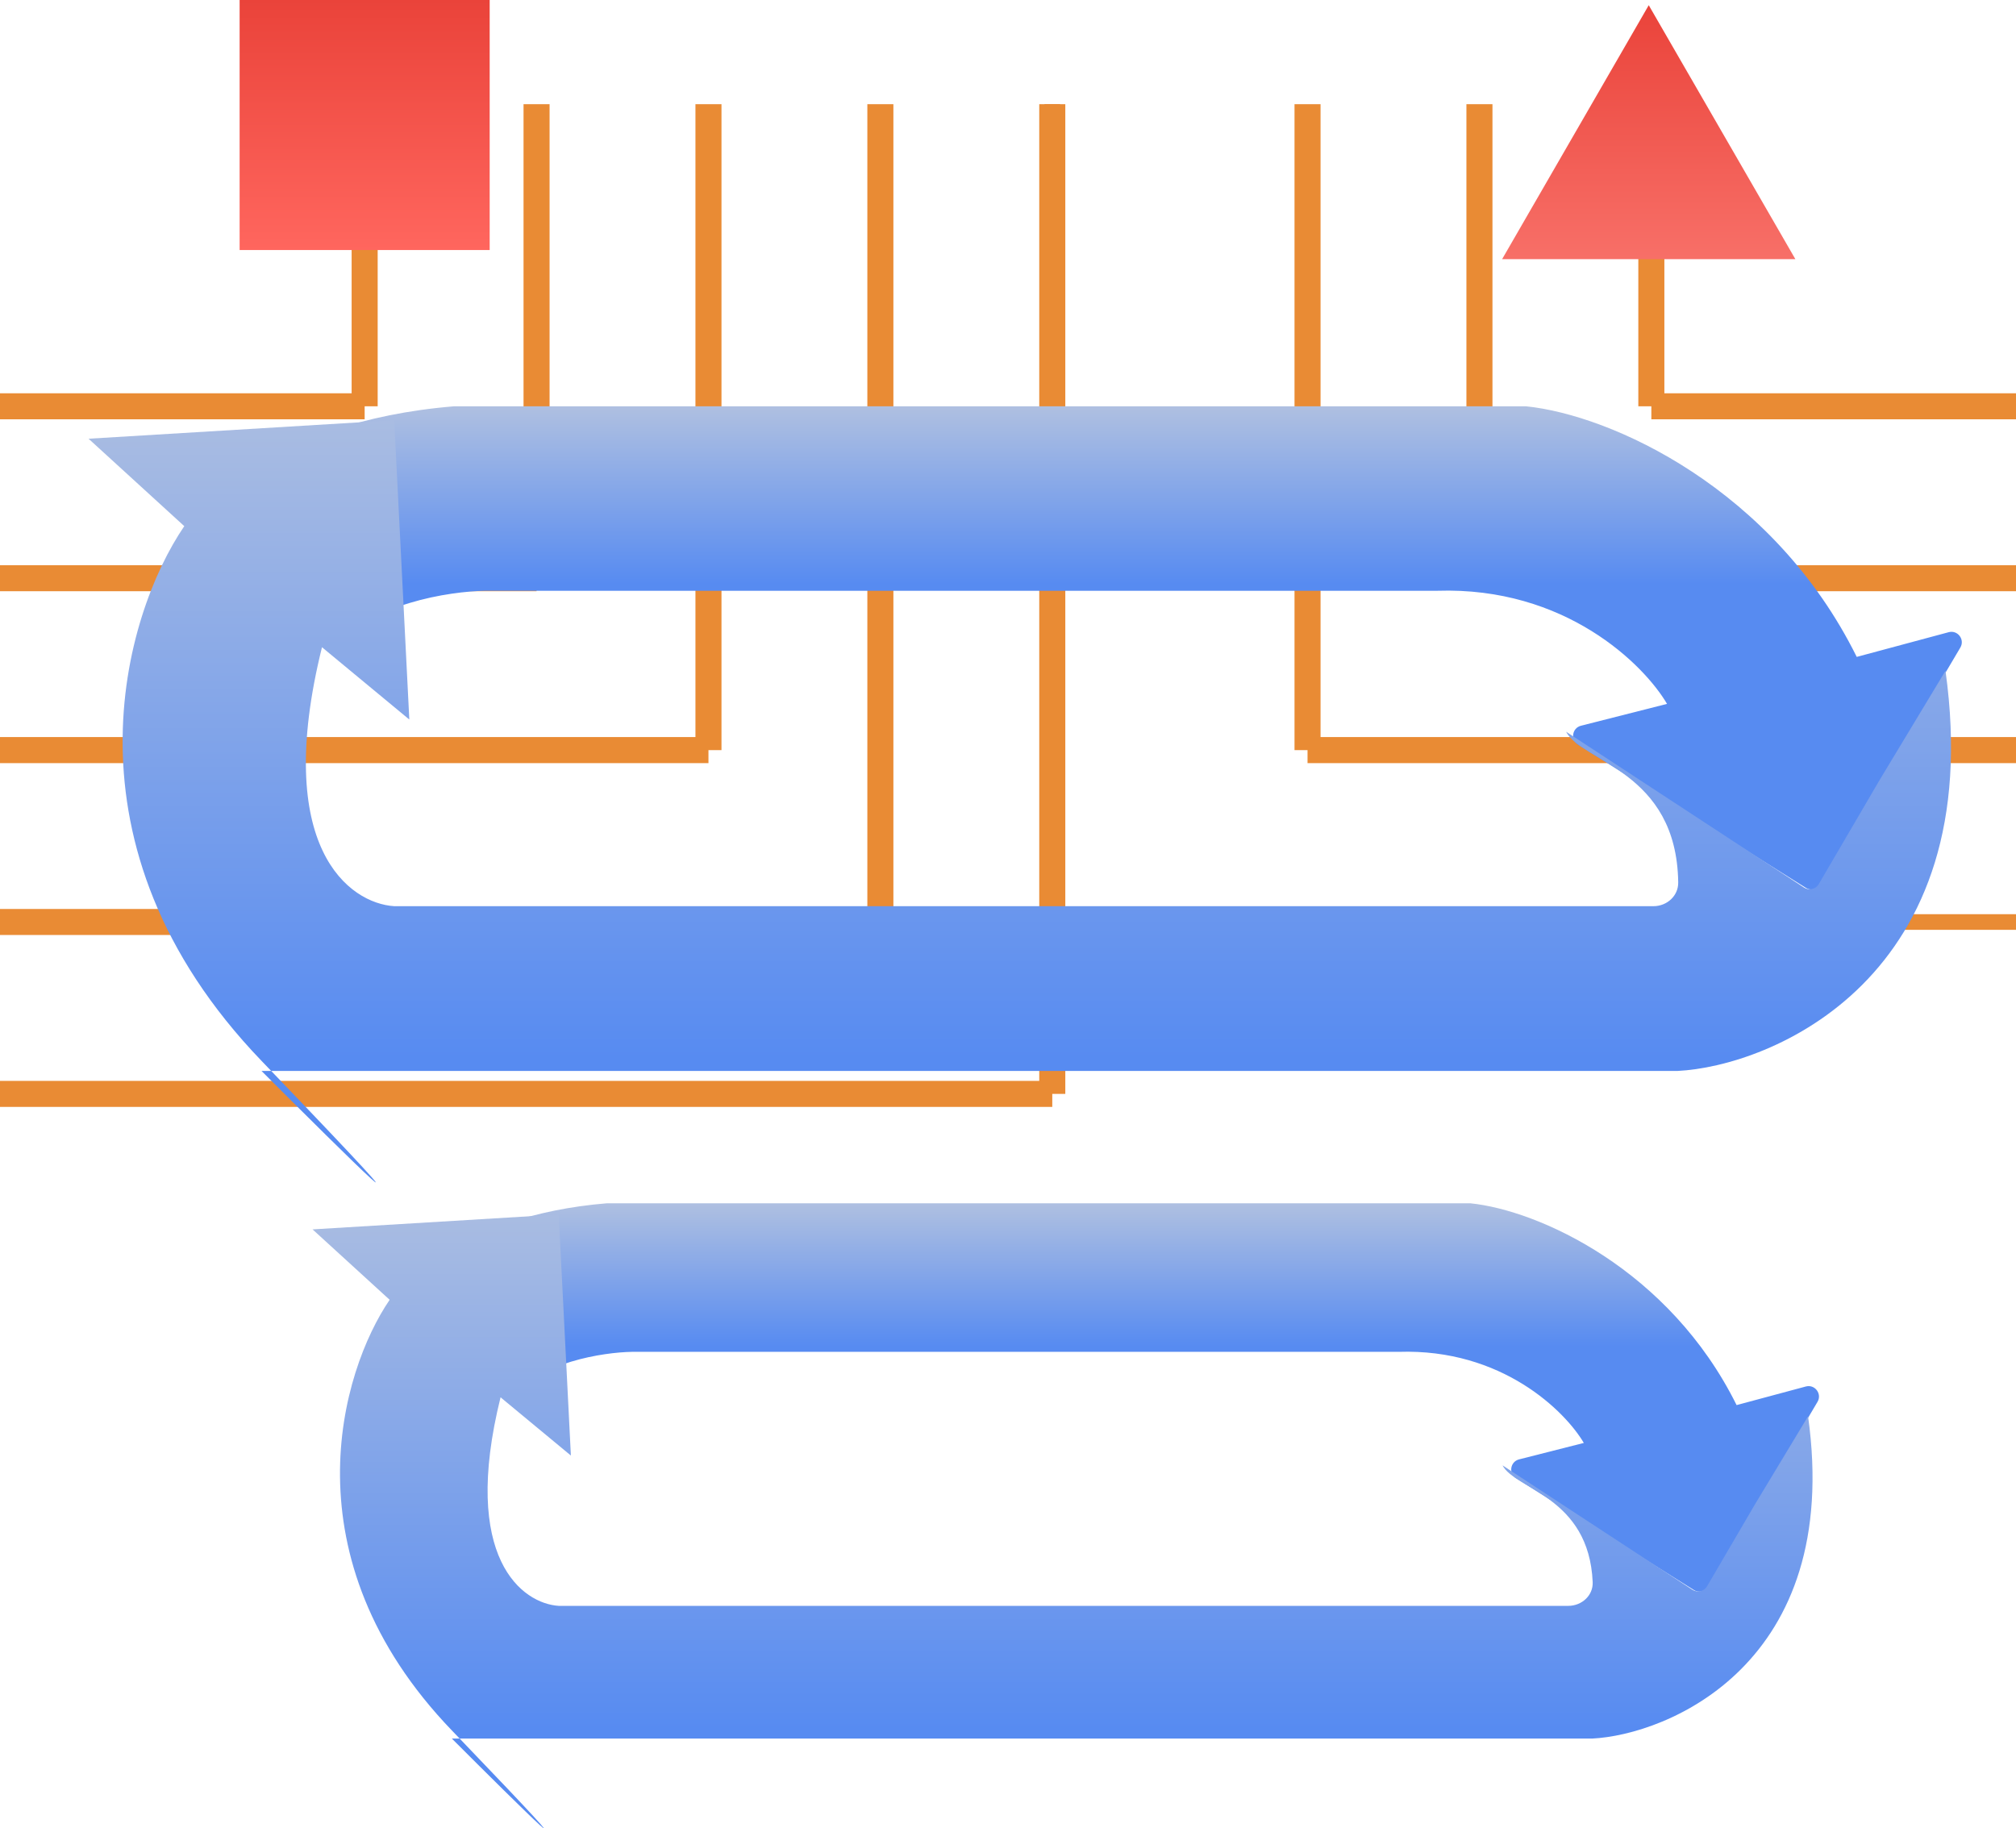 <svg width="387" height="351" viewBox="0 0 387 351" fill="none" xmlns="http://www.w3.org/2000/svg">
<path d="M103 20V111M103 111C62.776 111 40.224 111 0 111H103Z" stroke="#E98B34" stroke-width="5"/>
<path d="M136 20V144M136 144C82.889 144 53.111 144 0 144H68H136Z" stroke="#E98B34" stroke-width="5"/>
<path d="M169 20V177M169 177C103.001 177 65.999 177 0 177H84.5H169Z" stroke="#E98B34" stroke-width="5"/>
<path d="M202 20V210M202 210C123.114 210 78.886 210 0 210H101H202Z" stroke="#E98B34" stroke-width="5"/>
<path d="M70 20V78M70 78C42.663 78 27.337 78 0 78H70Z" stroke="#E98B34" stroke-width="5"/>
<path d="M202 20L202 177M202 177C274.247 177 314.753 177 387 177H294.5L202 177Z" stroke="#E98B34" stroke-width="3"/>
<path d="M251 20L251 144M251 144C304.111 144 333.889 144 387 144H319H251Z" stroke="#E98B34" stroke-width="5"/>
<path d="M284 20V111M284 111C324.224 111 346.776 111 387 111L284 111Z" stroke="#E98B34" stroke-width="5"/>
<path d="M317 20V78M317 78C344.337 78 359.663 78 387 78H317Z" stroke="#E98B34" stroke-width="5"/>
<path d="M32.368 106.731L64.44 124.437C70.854 115.885 86.266 113.524 93.171 113.413H275.913C300.501 112.611 315.557 127.555 320.012 135.128L303.488 139.324C301.784 139.757 301.427 142.021 302.916 142.956L346.668 170.449C347.622 171.048 348.881 170.742 349.454 169.773L376.316 124.315C377.227 122.772 375.806 120.901 374.075 121.366L356.427 126.108C340.391 93.769 309.321 79.67 292.951 78H87.157C51.611 80.94 35.82 98.379 32.368 106.731Z" fill="url(#paint0_linear_480_466)"/>
<path d="M78.574 138.132L61.81 124.251C52.268 162.73 67.076 173.426 75.672 173.964H317.409C319.992 173.964 322.193 171.993 322.157 169.41C321.864 147.958 303.657 146.325 300.635 140.473L346.314 170.39C347.271 171.017 348.558 170.714 349.136 169.726L360.769 149.827L373.464 128.78C381.717 187.918 339.806 204.738 321.968 205.599H52.066C89.181 244.252 66.488 221.904 50.205 205.599H52.066C51.461 204.969 50.841 204.324 50.205 203.662C10.488 162.343 23.77 118.011 35.376 101.009L17 84.224L75.672 80.673L78.574 138.132Z" fill="url(#paint1_linear_480_466)"/>
<path d="M72.377 254.139L98.207 268.399C103.372 261.511 115.785 259.61 121.346 259.52H268.52C288.323 258.874 300.449 270.91 304.036 277.009L291.609 280.165C289.905 280.598 289.548 282.861 291.037 283.797L325.166 305.243C326.119 305.842 327.379 305.536 327.952 304.567L348.896 269.122C349.808 267.579 348.386 265.708 346.655 266.173L333.364 269.744C320.449 243.7 295.426 232.345 282.242 231H116.503C87.875 233.368 75.157 247.413 72.377 254.139Z" fill="url(#paint2_linear_480_466)"/>
<path d="M109.59 279.429L96.089 268.249C88.404 299.239 100.33 307.853 107.253 308.286H301.053C303.636 308.286 305.852 306.3 305.738 303.719C305.014 287.295 290.822 285.943 288.431 281.314L324.876 305.183C325.834 305.81 327.121 305.508 327.699 304.52L336.861 288.847L347.085 271.897C353.732 319.525 319.978 333.071 305.612 333.764H88.241C118.132 364.894 99.856 346.896 86.742 333.764H88.241C87.754 333.257 87.255 332.737 86.742 332.204C54.755 298.927 65.452 263.223 74.799 249.531L60 236.012L107.253 233.152L109.59 279.429Z" fill="url(#paint3_linear_480_466)"/>
<path d="M316.5 1L344.646 49.75H288.354L316.5 1Z" fill="url(#paint4_linear_480_466)"/>
<rect x="46" width="48" height="48" fill="url(#paint5_linear_480_466)"/>
<defs>
<linearGradient id="paint0_linear_480_466" x1="205.422" y1="112.076" x2="205.422" y2="61.63" gradientUnits="userSpaceOnUse">
<stop stop-color="#578BF1"/>
<stop offset="1" stop-color="#D9D9D9"/>
</linearGradient>
<linearGradient id="paint1_linear_480_466" x1="196.067" y1="203.28" x2="196.067" y2="8.845" gradientUnits="userSpaceOnUse">
<stop stop-color="#578BF1"/>
<stop offset="1" stop-color="#D9D9D9"/>
</linearGradient>
<linearGradient id="paint2_linear_480_466" x1="211.749" y1="258.444" x2="211.749" y2="217.816" gradientUnits="userSpaceOnUse">
<stop stop-color="#578BF1"/>
<stop offset="1" stop-color="#D9D9D9"/>
</linearGradient>
<linearGradient id="paint3_linear_480_466" x1="204.215" y1="331.897" x2="204.215" y2="175.305" gradientUnits="userSpaceOnUse">
<stop stop-color="#578BF1"/>
<stop offset="1" stop-color="#D9D9D9"/>
</linearGradient>
<linearGradient id="paint4_linear_480_466" x1="316.5" y1="1" x2="316.5" y2="66" gradientUnits="userSpaceOnUse">
<stop stop-color="#EA433A"/>
<stop offset="1" stop-color="#FC7E77"/>
</linearGradient>
<linearGradient id="paint5_linear_480_466" x1="70" y1="0" x2="70" y2="48" gradientUnits="userSpaceOnUse">
<stop stop-color="#EA433A"/>
<stop offset="1" stop-color="#FF665E"/>
</linearGradient>
</defs>
</svg>
